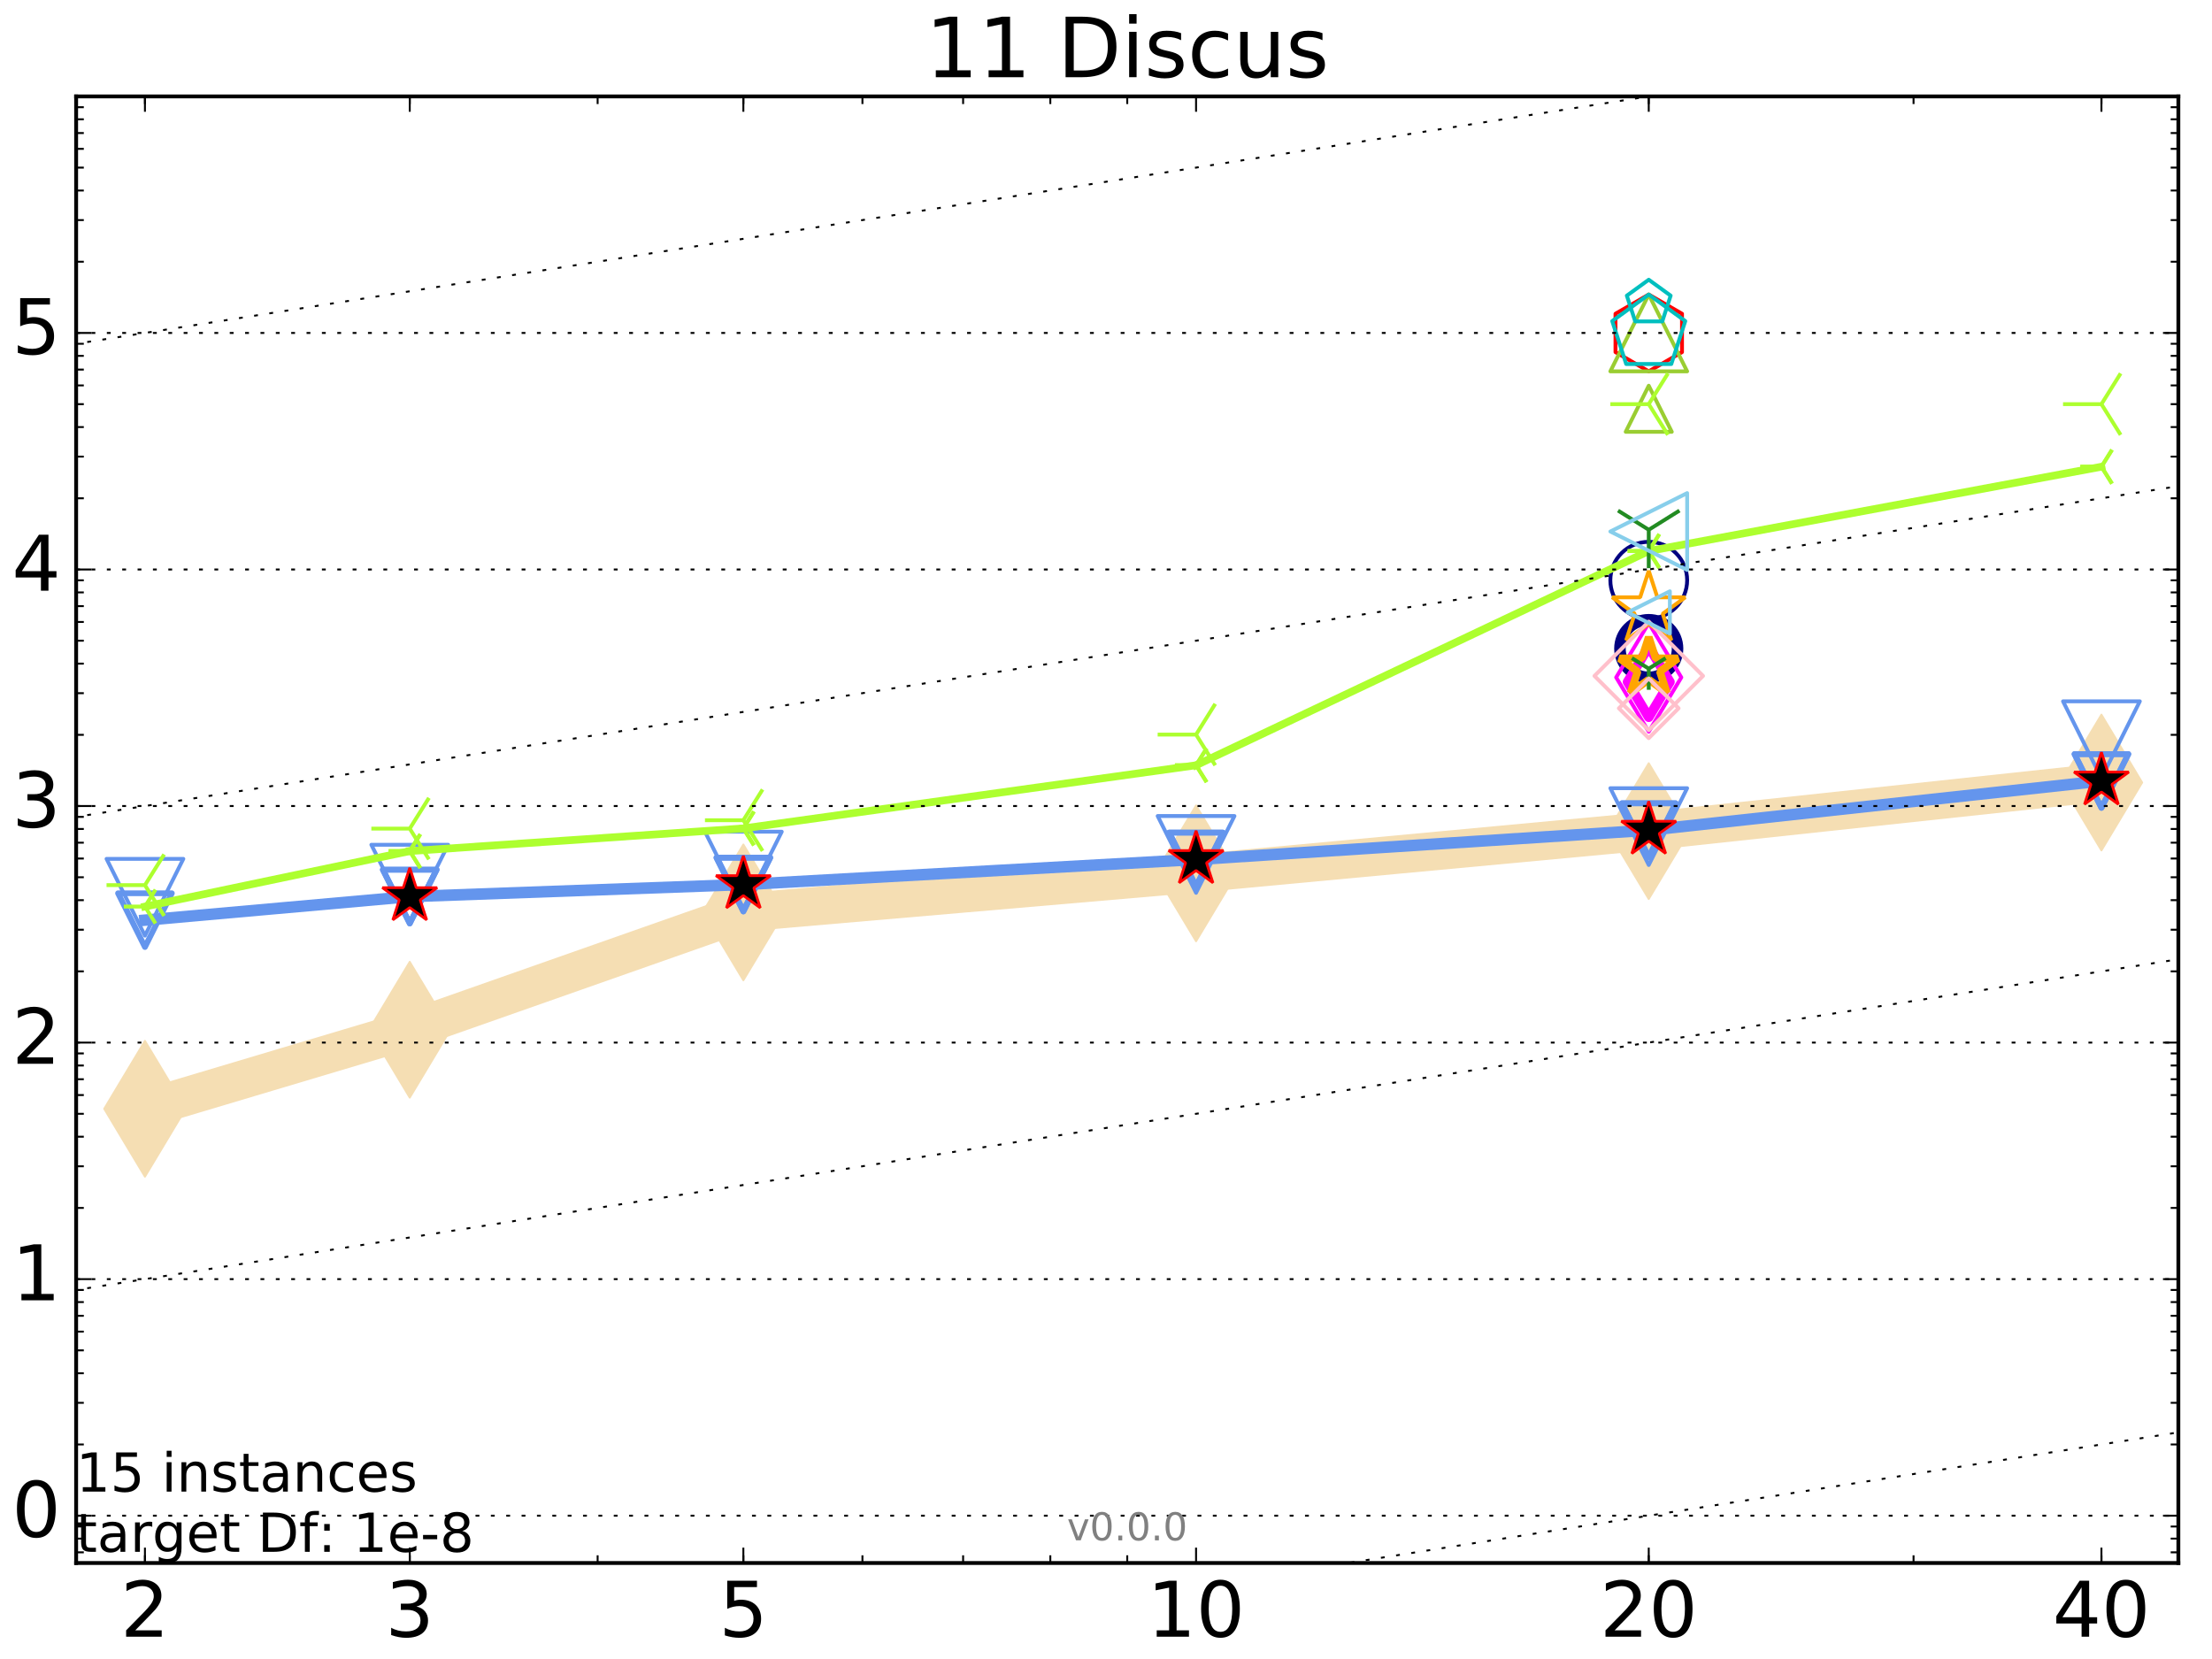 <?xml version="1.0" encoding="utf-8" standalone="no"?>
<!DOCTYPE svg PUBLIC "-//W3C//DTD SVG 1.1//EN"
  "http://www.w3.org/Graphics/SVG/1.1/DTD/svg11.dtd">
<!-- Created with matplotlib (http://matplotlib.org/) -->
<svg height="432pt" version="1.1" viewBox="0 0 576 432" width="576pt" xmlns="http://www.w3.org/2000/svg" xmlns:xlink="http://www.w3.org/1999/xlink">
 <defs>
  <style type="text/css">
*{stroke-linecap:butt;stroke-linejoin:round;stroke-miterlimit:100000;}
  </style>
 </defs>
 <g id="figure_1">
  <g id="patch_1">
   <path d="M 0 432 
L 576 432 
L 576 0 
L 0 0 
z
" style="fill:#ffffff;"/>
  </g>
  <g id="axes_1">
   <g id="patch_2">
    <path d="M 19.825 407 
L 567.24 407 
L 567.24 25.1 
L 19.825 25.1 
z
" style="fill:#ffffff;"/>
   </g>
   <g id="line2d_1">
    <path clip-path="url(#pf5903fec1e)" d="M 37.743 288.724 
L 106.698 268.139 
L 193.571 237.58 
L 311.451 227.42 
L 429.33 216.424 
L 547.209 203.769 
" style="fill:none;stroke:#f5deb3;stroke-linecap:square;stroke-width:10.0;"/>
    <defs>
     <path d="M -0 17.678 
L 10.607 0 
L 0 -17.678 
L -10.607 -0 
z
" id="md3adce2bc2" style="stroke:#f5deb3;stroke-linejoin:miter;stroke-width:0.5;"/>
    </defs>
    <g clip-path="url(#pf5903fec1e)">
     <use style="fill:#f5deb3;stroke:#f5deb3;stroke-linejoin:miter;stroke-width:0.5;" x="37.743" xlink:href="#md3adce2bc2" y="288.724"/>
     <use style="fill:#f5deb3;stroke:#f5deb3;stroke-linejoin:miter;stroke-width:0.5;" x="106.698" xlink:href="#md3adce2bc2" y="268.139"/>
     <use style="fill:#f5deb3;stroke:#f5deb3;stroke-linejoin:miter;stroke-width:0.5;" x="193.571" xlink:href="#md3adce2bc2" y="237.58"/>
     <use style="fill:#f5deb3;stroke:#f5deb3;stroke-linejoin:miter;stroke-width:0.5;" x="311.451" xlink:href="#md3adce2bc2" y="227.42"/>
     <use style="fill:#f5deb3;stroke:#f5deb3;stroke-linejoin:miter;stroke-width:0.5;" x="429.33" xlink:href="#md3adce2bc2" y="216.424"/>
     <use style="fill:#f5deb3;stroke:#f5deb3;stroke-linejoin:miter;stroke-width:0.5;" x="547.209" xlink:href="#md3adce2bc2" y="203.769"/>
    </g>
   </g>
   <g id="line2d_2">
    <path clip-path="url(#pf5903fec1e)" d="M 429.33 168.881 
" style="fill:none;stroke:#000080;stroke-linecap:square;stroke-width:4.0;"/>
    <defs>
     <path d="M 0 7.5 
C 1.989 7.5 3.897 6.71 5.303 5.303 
C 6.71 3.897 7.5 1.989 7.5 0 
C 7.5 -1.989 6.71 -3.897 5.303 -5.303 
C 3.897 -6.71 1.989 -7.5 0 -7.5 
C -1.989 -7.5 -3.897 -6.71 -5.303 -5.303 
C -6.71 -3.897 -7.5 -1.989 -7.5 0 
C -7.5 1.989 -6.71 3.897 -5.303 5.303 
C -3.897 6.71 -1.989 7.5 0 7.5 
z
" id="md78a4956cb" style="stroke:#000080;stroke-width:3.0;"/>
    </defs>
    <g clip-path="url(#pf5903fec1e)">
     <use style="fill:none;stroke:#000080;stroke-width:3.0;" x="429.33" xlink:href="#md78a4956cb" y="168.881"/>
    </g>
   </g>
   <g id="line2d_3"/>
   <g id="line2d_4">
    <defs>
     <path d="M 0 10 
C 2.652 10 5.196 8.946 7.071 7.071 
C 8.946 5.196 10 2.652 10 0 
C 10 -2.652 8.946 -5.196 7.071 -7.071 
C 5.196 -8.946 2.652 -10 0 -10 
C -2.652 -10 -5.196 -8.946 -7.071 -7.071 
C -8.946 -5.196 -10 -2.652 -10 0 
C -10 2.652 -8.946 5.196 -7.071 7.071 
C -5.196 8.946 -2.652 10 0 10 
z
" id="m2b03964f57" style="stroke:#000080;"/>
    </defs>
    <g clip-path="url(#pf5903fec1e)">
     <use style="fill:none;stroke:#000080;" x="429.33" xlink:href="#m2b03964f57" y="151.09"/>
    </g>
   </g>
   <g id="line2d_5">
    <path clip-path="url(#pf5903fec1e)" d="M 429.33 177.57 
" style="fill:none;stroke:#ff00ff;stroke-linecap:square;stroke-width:3.667;"/>
    <defs>
     <path d="M -0 9.192 
L 5.515 0 
L 0 -9.192 
L -5.515 -0 
z
" id="m8a7eb172ed" style="stroke:#ff00ff;stroke-linejoin:miter;stroke-width:2.5;"/>
    </defs>
    <g clip-path="url(#pf5903fec1e)">
     <use style="fill:none;stroke:#ff00ff;stroke-linejoin:miter;stroke-width:2.5;" x="429.33" xlink:href="#m8a7eb172ed" y="177.57"/>
    </g>
   </g>
   <g id="line2d_6"/>
   <g id="line2d_7">
    <defs>
     <path d="M -0 14.142 
L 8.485 0 
L -0 -14.142 
L -8.485 -0 
z
" id="ma33de3f6ed" style="stroke:#ff00ff;stroke-linejoin:miter;"/>
    </defs>
    <g clip-path="url(#pf5903fec1e)">
     <use style="fill:none;stroke:#ff00ff;stroke-linejoin:miter;" x="429.33" xlink:href="#ma33de3f6ed" y="176.392"/>
    </g>
   </g>
   <g id="line2d_8">
    <path clip-path="url(#pf5903fec1e)" d="M 429.33 173.908 
" style="fill:none;stroke:#ffa500;stroke-linecap:square;stroke-width:3.333;"/>
    <defs>
     <path d="M 0 -8 
L -1.796 -2.472 
L -7.608 -2.472 
L -2.906 0.944 
L -4.702 6.472 
L -0 3.056 
L 4.702 6.472 
L 2.906 0.944 
L 7.608 -2.472 
L 1.796 -2.472 
z
" id="mef4a3cc3a1" style="stroke:#ffa500;stroke-linejoin:bevel;stroke-width:2.0;"/>
    </defs>
    <g clip-path="url(#pf5903fec1e)">
     <use style="fill:none;stroke:#ffa500;stroke-linejoin:bevel;stroke-width:2.0;" x="429.33" xlink:href="#mef4a3cc3a1" y="173.908"/>
    </g>
   </g>
   <g id="line2d_9"/>
   <g id="line2d_10">
    <defs>
     <path d="M 0 -10 
L -2.245 -3.09 
L -9.511 -3.09 
L -3.633 1.18 
L -5.878 8.09 
L -0 3.82 
L 5.878 8.09 
L 3.633 1.18 
L 9.511 -3.09 
L 2.245 -3.09 
z
" id="m4e26c44b1c" style="stroke:#ffa500;stroke-linejoin:bevel;"/>
    </defs>
    <g clip-path="url(#pf5903fec1e)">
     <use style="fill:none;stroke:#ffa500;stroke-linejoin:bevel;" x="429.33" xlink:href="#m4e26c44b1c" y="158.635"/>
    </g>
   </g>
   <g id="line2d_11">
    <path clip-path="url(#pf5903fec1e)" d="M 37.743 239.605 
L 106.698 233.468 
" style="fill:none;stroke:#6495ed;stroke-linecap:square;stroke-width:3.0;"/>
    <defs>
     <path d="M -0 7 
L 7 -7 
L -7 -7 
z
" id="mfd9f720b00" style="stroke:#6495ed;stroke-linejoin:miter;stroke-width:1.5;"/>
    </defs>
    <g clip-path="url(#pf5903fec1e)">
     <use style="fill:none;stroke:#6495ed;stroke-linejoin:miter;stroke-width:1.5;" x="37.743" xlink:href="#mfd9f720b00" y="239.605"/>
     <use style="fill:none;stroke:#6495ed;stroke-linejoin:miter;stroke-width:1.5;" x="106.698" xlink:href="#mfd9f720b00" y="233.468"/>
    </g>
   </g>
   <g id="line2d_12">
    <path clip-path="url(#pf5903fec1e)" d="M 106.698 233.468 
L 193.571 230.338 
" style="fill:none;stroke:#6495ed;stroke-linecap:square;stroke-width:3.0;"/>
    <g clip-path="url(#pf5903fec1e)">
     <use style="fill:none;stroke:#6495ed;stroke-linejoin:miter;stroke-width:1.5;" x="106.698" xlink:href="#mfd9f720b00" y="233.468"/>
     <use style="fill:none;stroke:#6495ed;stroke-linejoin:miter;stroke-width:1.5;" x="193.571" xlink:href="#mfd9f720b00" y="230.338"/>
    </g>
   </g>
   <g id="line2d_13">
    <path clip-path="url(#pf5903fec1e)" d="M 193.571 230.338 
L 311.451 223.808 
" style="fill:none;stroke:#6495ed;stroke-linecap:square;stroke-width:3.0;"/>
    <g clip-path="url(#pf5903fec1e)">
     <use style="fill:none;stroke:#6495ed;stroke-linejoin:miter;stroke-width:1.5;" x="193.571" xlink:href="#mfd9f720b00" y="230.338"/>
     <use style="fill:none;stroke:#6495ed;stroke-linejoin:miter;stroke-width:1.5;" x="311.451" xlink:href="#mfd9f720b00" y="223.808"/>
    </g>
   </g>
   <g id="line2d_14">
    <path clip-path="url(#pf5903fec1e)" d="M 311.451 223.808 
L 429.33 216.172 
" style="fill:none;stroke:#6495ed;stroke-linecap:square;stroke-width:3.0;"/>
    <g clip-path="url(#pf5903fec1e)">
     <use style="fill:none;stroke:#6495ed;stroke-linejoin:miter;stroke-width:1.5;" x="311.451" xlink:href="#mfd9f720b00" y="223.808"/>
     <use style="fill:none;stroke:#6495ed;stroke-linejoin:miter;stroke-width:1.5;" x="429.33" xlink:href="#mfd9f720b00" y="216.172"/>
    </g>
   </g>
   <g id="line2d_15">
    <path clip-path="url(#pf5903fec1e)" d="M 429.33 216.172 
L 547.209 203.364 
" style="fill:none;stroke:#6495ed;stroke-linecap:square;stroke-width:3.0;"/>
    <g clip-path="url(#pf5903fec1e)">
     <use style="fill:none;stroke:#6495ed;stroke-linejoin:miter;stroke-width:1.5;" x="429.33" xlink:href="#mfd9f720b00" y="216.172"/>
     <use style="fill:none;stroke:#6495ed;stroke-linejoin:miter;stroke-width:1.5;" x="547.209" xlink:href="#mfd9f720b00" y="203.364"/>
    </g>
   </g>
   <g id="line2d_16">
    <path clip-path="url(#pf5903fec1e)" d="M 547.209 203.364 
" style="fill:none;stroke:#6495ed;stroke-linecap:square;stroke-width:3.0;"/>
    <g clip-path="url(#pf5903fec1e)">
     <use style="fill:none;stroke:#6495ed;stroke-linejoin:miter;stroke-width:1.5;" x="547.209" xlink:href="#mfd9f720b00" y="203.364"/>
    </g>
   </g>
   <g id="line2d_17"/>
   <g id="line2d_18">
    <defs>
     <path d="M -0 10 
L 10 -10 
L -10 -10 
z
" id="m737e2443f4" style="stroke:#6495ed;stroke-linejoin:miter;"/>
    </defs>
    <g clip-path="url(#pf5903fec1e)">
     <use style="fill:none;stroke:#6495ed;stroke-linejoin:miter;" x="37.743" xlink:href="#m737e2443f4" y="233.644"/>
     <use style="fill:none;stroke:#6495ed;stroke-linejoin:miter;" x="106.698" xlink:href="#m737e2443f4" y="229.974"/>
     <use style="fill:none;stroke:#6495ed;stroke-linejoin:miter;" x="193.571" xlink:href="#m737e2443f4" y="226.573"/>
     <use style="fill:none;stroke:#6495ed;stroke-linejoin:miter;" x="311.451" xlink:href="#m737e2443f4" y="222.489"/>
     <use style="fill:none;stroke:#6495ed;stroke-linejoin:miter;" x="429.33" xlink:href="#m737e2443f4" y="215.243"/>
     <use style="fill:none;stroke:#6495ed;stroke-linejoin:miter;" x="547.209" xlink:href="#m737e2443f4" y="192.622"/>
    </g>
   </g>
   <g id="line2d_19"/>
   <g id="line2d_20">
    <defs>
     <path d="M 0 -10 
L -8.66 -5 
L -8.66 5 
L -0 10 
L 8.66 5 
L 8.66 -5 
z
" id="m4efcd47699" style="stroke:#ff0000;stroke-linejoin:miter;"/>
    </defs>
    <g clip-path="url(#pf5903fec1e)">
     <use style="fill:none;stroke:#ff0000;stroke-linejoin:miter;" x="429.33" xlink:href="#m4efcd47699" y="86.696"/>
    </g>
   </g>
   <g id="line2d_21">
    <path clip-path="url(#pf5903fec1e)" d="M 429.33 106.443 
" style="fill:none;stroke:#9acd32;stroke-linecap:square;stroke-width:2.333;"/>
    <defs>
     <path d="M 0 -6 
L -6 6 
L 6 6 
z
" id="m3dce9cf4ba" style="stroke:#9acd32;stroke-linejoin:miter;"/>
    </defs>
    <g clip-path="url(#pf5903fec1e)">
     <use style="fill:none;stroke:#9acd32;stroke-linejoin:miter;" x="429.33" xlink:href="#m3dce9cf4ba" y="106.443"/>
    </g>
   </g>
   <g id="line2d_22"/>
   <g id="line2d_23">
    <defs>
     <path d="M 0 -10 
L -10 10 
L 10 10 
z
" id="md6fc907601" style="stroke:#9acd32;stroke-linejoin:miter;"/>
    </defs>
    <g clip-path="url(#pf5903fec1e)">
     <use style="fill:none;stroke:#9acd32;stroke-linejoin:miter;" x="429.33" xlink:href="#md6fc907601" y="86.697"/>
    </g>
   </g>
   <g id="line2d_24">
    <path clip-path="url(#pf5903fec1e)" d="M 429.33 78.839 
" style="fill:none;stroke:#00bfbf;stroke-linecap:square;stroke-width:2.0;"/>
    <defs>
     <path d="M 0 -6 
L -5.706 -1.854 
L -3.527 4.854 
L 3.527 4.854 
L 5.706 -1.854 
z
" id="m03329de389" style="stroke:#00bfbf;stroke-linejoin:miter;"/>
    </defs>
    <g clip-path="url(#pf5903fec1e)">
     <use style="fill:none;stroke:#00bfbf;stroke-linejoin:miter;" x="429.33" xlink:href="#m03329de389" y="78.839"/>
    </g>
   </g>
   <g id="line2d_25"/>
   <g id="line2d_26">
    <defs>
     <path d="M 0 -10 
L -9.511 -3.09 
L -5.878 8.09 
L 5.878 8.09 
L 9.511 -3.09 
z
" id="m99ffe5e9a8" style="stroke:#00bfbf;stroke-linejoin:miter;"/>
    </defs>
    <g clip-path="url(#pf5903fec1e)">
     <use style="fill:none;stroke:#00bfbf;stroke-linejoin:miter;" x="429.33" xlink:href="#m99ffe5e9a8" y="86.697"/>
    </g>
   </g>
   <g id="line2d_27">
    <path clip-path="url(#pf5903fec1e)" d="M 37.743 236.067 
L 106.698 221.625 
" style="fill:none;stroke:#adff2f;stroke-linecap:square;stroke-width:2.0;"/>
    <defs>
     <path d="M 0 0 
L -5.5 -0 
M 0 0 
L 2.75 4.4 
M 0 0 
L 2.75 -4.4 
" id="mea68858cf0" style="stroke:#adff2f;"/>
    </defs>
    <g clip-path="url(#pf5903fec1e)">
     <use style="fill:none;stroke:#adff2f;" x="37.743" xlink:href="#mea68858cf0" y="236.067"/>
     <use style="fill:none;stroke:#adff2f;" x="106.698" xlink:href="#mea68858cf0" y="221.625"/>
    </g>
   </g>
   <g id="line2d_28">
    <path clip-path="url(#pf5903fec1e)" d="M 106.698 221.625 
L 193.571 215.713 
" style="fill:none;stroke:#adff2f;stroke-linecap:square;stroke-width:2.0;"/>
    <g clip-path="url(#pf5903fec1e)">
     <use style="fill:none;stroke:#adff2f;" x="106.698" xlink:href="#mea68858cf0" y="221.625"/>
     <use style="fill:none;stroke:#adff2f;" x="193.571" xlink:href="#mea68858cf0" y="215.713"/>
    </g>
   </g>
   <g id="line2d_29">
    <path clip-path="url(#pf5903fec1e)" d="M 193.571 215.713 
L 311.451 199.271 
" style="fill:none;stroke:#adff2f;stroke-linecap:square;stroke-width:2.0;"/>
    <g clip-path="url(#pf5903fec1e)">
     <use style="fill:none;stroke:#adff2f;" x="193.571" xlink:href="#mea68858cf0" y="215.713"/>
     <use style="fill:none;stroke:#adff2f;" x="311.451" xlink:href="#mea68858cf0" y="199.271"/>
    </g>
   </g>
   <g id="line2d_30">
    <path clip-path="url(#pf5903fec1e)" d="M 311.451 199.271 
L 429.33 143.49 
" style="fill:none;stroke:#adff2f;stroke-linecap:square;stroke-width:2.0;"/>
    <g clip-path="url(#pf5903fec1e)">
     <use style="fill:none;stroke:#adff2f;" x="311.451" xlink:href="#mea68858cf0" y="199.271"/>
     <use style="fill:none;stroke:#adff2f;" x="429.33" xlink:href="#mea68858cf0" y="143.49"/>
    </g>
   </g>
   <g id="line2d_31">
    <path clip-path="url(#pf5903fec1e)" d="M 429.33 143.49 
L 547.209 121.532 
" style="fill:none;stroke:#adff2f;stroke-linecap:square;stroke-width:2.0;"/>
    <g clip-path="url(#pf5903fec1e)">
     <use style="fill:none;stroke:#adff2f;" x="429.33" xlink:href="#mea68858cf0" y="143.49"/>
     <use style="fill:none;stroke:#adff2f;" x="547.209" xlink:href="#mea68858cf0" y="121.532"/>
    </g>
   </g>
   <g id="line2d_32">
    <path clip-path="url(#pf5903fec1e)" d="M 547.209 121.532 
" style="fill:none;stroke:#adff2f;stroke-linecap:square;stroke-width:2.0;"/>
    <g clip-path="url(#pf5903fec1e)">
     <use style="fill:none;stroke:#adff2f;" x="547.209" xlink:href="#mea68858cf0" y="121.532"/>
    </g>
   </g>
   <g id="line2d_33"/>
   <g id="line2d_34">
    <defs>
     <path d="M 0 0 
L -10 -0 
M 0 0 
L 5 8 
M 0 0 
L 5 -8 
" id="m9bd9ddcddb" style="stroke:#adff2f;"/>
    </defs>
    <g clip-path="url(#pf5903fec1e)">
     <use style="fill:none;stroke:#adff2f;" x="37.743" xlink:href="#m9bd9ddcddb" y="230.489"/>
     <use style="fill:none;stroke:#adff2f;" x="106.698" xlink:href="#m9bd9ddcddb" y="215.771"/>
     <use style="fill:none;stroke:#adff2f;" x="193.571" xlink:href="#m9bd9ddcddb" y="213.585"/>
     <use style="fill:none;stroke:#adff2f;" x="311.451" xlink:href="#m9bd9ddcddb" y="191.286"/>
     <use style="fill:none;stroke:#adff2f;" x="429.33" xlink:href="#m9bd9ddcddb" y="105.239"/>
     <use style="fill:none;stroke:#adff2f;" x="547.209" xlink:href="#m9bd9ddcddb" y="105.239"/>
    </g>
   </g>
   <g id="line2d_35">
    <path clip-path="url(#pf5903fec1e)" d="M 429.33 174.118 
" style="fill:none;stroke:#228b22;stroke-linecap:square;stroke-width:2.0;"/>
    <defs>
     <path d="M 0 0 
L 0 5.5 
M 0 0 
L 4.4 -2.75 
M 0 0 
L -4.4 -2.75 
" id="md68c574a07" style="stroke:#228b22;"/>
    </defs>
    <g clip-path="url(#pf5903fec1e)">
     <use style="fill:none;stroke:#228b22;" x="429.33" xlink:href="#md68c574a07" y="174.118"/>
    </g>
   </g>
   <g id="line2d_36"/>
   <g id="line2d_37">
    <defs>
     <path d="M 0 0 
L 0 10 
M 0 0 
L 8 -5 
M 0 0 
L -8 -5 
" id="m21f84066c9" style="stroke:#228b22;"/>
    </defs>
    <g clip-path="url(#pf5903fec1e)">
     <use style="fill:none;stroke:#228b22;" x="429.33" xlink:href="#m21f84066c9" y="137.955"/>
    </g>
   </g>
   <g id="line2d_38">
    <path clip-path="url(#pf5903fec1e)" d="M 429.33 184.433 
" style="fill:none;stroke:#ffc0cb;stroke-linecap:square;stroke-width:2.0;"/>
    <defs>
     <path d="M -0 7.778 
L 7.778 0 
L 0 -7.778 
L -7.778 -0 
z
" id="m9401b9b0e9" style="stroke:#ffc0cb;stroke-linejoin:miter;"/>
    </defs>
    <g clip-path="url(#pf5903fec1e)">
     <use style="fill:none;stroke:#ffc0cb;stroke-linejoin:miter;" x="429.33" xlink:href="#m9401b9b0e9" y="184.433"/>
    </g>
   </g>
   <g id="line2d_39"/>
   <g id="line2d_40">
    <defs>
     <path d="M -0 14.142 
L 14.142 0 
L 0 -14.142 
L -14.142 -0 
z
" id="ma61f075cb2" style="stroke:#ffc0cb;stroke-linejoin:miter;"/>
    </defs>
    <g clip-path="url(#pf5903fec1e)">
     <use style="fill:none;stroke:#ffc0cb;stroke-linejoin:miter;" x="429.33" xlink:href="#ma61f075cb2" y="176.009"/>
    </g>
   </g>
   <g id="line2d_41">
    <path clip-path="url(#pf5903fec1e)" d="M 429.33 159.469 
" style="fill:none;stroke:#87ceeb;stroke-linecap:square;stroke-width:2.0;"/>
    <defs>
     <path d="M -5.5 -0 
L 5.5 5.5 
L 5.5 -5.5 
z
" id="me2c94c36aa" style="stroke:#87ceeb;stroke-linejoin:miter;"/>
    </defs>
    <g clip-path="url(#pf5903fec1e)">
     <use style="fill:none;stroke:#87ceeb;stroke-linejoin:miter;" x="429.33" xlink:href="#me2c94c36aa" y="159.469"/>
    </g>
   </g>
   <g id="line2d_42"/>
   <g id="line2d_43">
    <defs>
     <path d="M -10 -0 
L 10 10 
L 10 -10 
z
" id="mf9705d7b31" style="stroke:#87ceeb;stroke-linejoin:miter;"/>
    </defs>
    <g clip-path="url(#pf5903fec1e)">
     <use style="fill:none;stroke:#87ceeb;stroke-linejoin:miter;" x="429.33" xlink:href="#mf9705d7b31" y="138.404"/>
    </g>
   </g>
   <g id="line2d_44">
    <defs>
     <path d="M 0 -7.5 
L -1.684 -2.318 
L -7.133 -2.318 
L -2.725 0.885 
L -4.408 6.068 
L -0 2.865 
L 4.408 6.068 
L 2.725 0.885 
L 7.133 -2.318 
L 1.684 -2.318 
z
" id="mfa01895cc8" style="stroke:#ff0000;stroke-linejoin:bevel;stroke-width:0.7;"/>
    </defs>
    <g clip-path="url(#pf5903fec1e)">
     <use style="stroke:#ff0000;stroke-linejoin:bevel;stroke-width:0.7;" x="106.698" xlink:href="#mfa01895cc8" y="233.468"/>
     <use style="stroke:#ff0000;stroke-linejoin:bevel;stroke-width:0.7;" x="193.571" xlink:href="#mfa01895cc8" y="230.338"/>
     <use style="stroke:#ff0000;stroke-linejoin:bevel;stroke-width:0.7;" x="311.451" xlink:href="#mfa01895cc8" y="223.808"/>
     <use style="stroke:#ff0000;stroke-linejoin:bevel;stroke-width:0.7;" x="429.33" xlink:href="#mfa01895cc8" y="216.172"/>
     <use style="stroke:#ff0000;stroke-linejoin:bevel;stroke-width:0.7;" x="547.209" xlink:href="#mfa01895cc8" y="203.364"/>
    </g>
   </g>
   <g id="line2d_45">
    <path clip-path="url(#pf5903fec1e)" d="M -353.844 517.874 
M 185.724 433 
L 577 371.452 
" style="fill:none;stroke:#000000;stroke-dasharray:1,3;stroke-dashoffset:0.0;stroke-width:0.5;"/>
   </g>
   <g id="line2d_46">
    <path clip-path="url(#pf5903fec1e)" d="M -353.844 394.681 
M -1 339.178 
L 577 248.259 
" style="fill:none;stroke:#000000;stroke-dasharray:1,3;stroke-dashoffset:0.0;stroke-width:0.5;"/>
   </g>
   <g id="line2d_47">
    <path clip-path="url(#pf5903fec1e)" d="M -353.844 271.487 
M -1 215.985 
L 577 125.065 
" style="fill:none;stroke:#000000;stroke-dasharray:1,3;stroke-dashoffset:0.0;stroke-width:0.5;"/>
   </g>
   <g id="line2d_48">
    <path clip-path="url(#pf5903fec1e)" d="M -353.844 148.294 
M -1 92.791 
L 577 1.871 
" style="fill:none;stroke:#000000;stroke-dasharray:1,3;stroke-dashoffset:0.0;stroke-width:0.5;"/>
   </g>
   <g id="line2d_49">
    <path clip-path="url(#pf5903fec1e)" d="M -353.844 25.1 
" style="fill:none;stroke:#000000;stroke-dasharray:1,3;stroke-dashoffset:0.0;stroke-width:0.5;"/>
   </g>
   <g id="patch_3">
    <path d="M 19.825 25.1 
L 567.24 25.1 
" style="fill:none;stroke:#000000;stroke-linecap:square;stroke-linejoin:miter;"/>
   </g>
   <g id="patch_4">
    <path d="M 567.24 407 
L 567.24 25.1 
" style="fill:none;stroke:#000000;stroke-linecap:square;stroke-linejoin:miter;"/>
   </g>
   <g id="patch_5">
    <path d="M 19.825 407 
L 567.24 407 
" style="fill:none;stroke:#000000;stroke-linecap:square;stroke-linejoin:miter;"/>
   </g>
   <g id="patch_6">
    <path d="M 19.825 407 
L 19.825 25.1 
" style="fill:none;stroke:#000000;stroke-linecap:square;stroke-linejoin:miter;"/>
   </g>
   <g id="matplotlib.axis_1">
    <g id="xtick_1">
     <g id="line2d_50">
      <defs>
       <path d="M 0 0 
L 0 -4 
" id="m9c9e80d0e7" style="stroke:#000000;stroke-width:0.5;"/>
      </defs>
      <g>
       <use style="stroke:#000000;stroke-width:0.5;" x="37.743" xlink:href="#m9c9e80d0e7" y="407.0"/>
      </g>
     </g>
     <g id="line2d_51">
      <defs>
       <path d="M 0 0 
L 0 4 
" id="m50211c9ffe" style="stroke:#000000;stroke-width:0.5;"/>
      </defs>
      <g>
       <use style="stroke:#000000;stroke-width:0.5;" x="37.743" xlink:href="#m50211c9ffe" y="25.1"/>
      </g>
     </g>
     <g id="text_1">
      <!-- 2 -->
      <defs>
       <path d="M 19.188 8.297 
L 53.609 8.297 
L 53.609 0 
L 7.328 0 
L 7.328 8.297 
Q 12.938 14.109 22.625 23.891 
Q 32.328 33.688 34.812 36.531 
Q 39.547 41.844 41.422 45.531 
Q 43.312 49.219 43.312 52.781 
Q 43.312 58.594 39.234 62.25 
Q 35.156 65.922 28.609 65.922 
Q 23.969 65.922 18.812 64.312 
Q 13.672 62.703 7.812 59.422 
L 7.812 69.391 
Q 13.766 71.781 18.938 73 
Q 24.125 74.219 28.422 74.219 
Q 39.75 74.219 46.484 68.547 
Q 53.219 62.891 53.219 53.422 
Q 53.219 48.922 51.531 44.891 
Q 49.859 40.875 45.406 35.406 
Q 44.188 33.984 37.641 27.219 
Q 31.109 20.453 19.188 8.297 
" id="BitstreamVeraSans-Roman-32"/>
      </defs>
      <g transform="translate(31.381 426.197)scale(0.2 -0.2)">
       <use xlink:href="#BitstreamVeraSans-Roman-32"/>
      </g>
     </g>
    </g>
    <g id="xtick_2">
     <g id="line2d_52">
      <g>
       <use style="stroke:#000000;stroke-width:0.5;" x="106.698" xlink:href="#m9c9e80d0e7" y="407.0"/>
      </g>
     </g>
     <g id="line2d_53">
      <g>
       <use style="stroke:#000000;stroke-width:0.5;" x="106.698" xlink:href="#m50211c9ffe" y="25.1"/>
      </g>
     </g>
     <g id="text_2">
      <!-- 3 -->
      <defs>
       <path d="M 40.578 39.312 
Q 47.656 37.797 51.625 33 
Q 55.609 28.219 55.609 21.188 
Q 55.609 10.406 48.188 4.484 
Q 40.766 -1.422 27.094 -1.422 
Q 22.516 -1.422 17.656 -0.516 
Q 12.797 0.391 7.625 2.203 
L 7.625 11.719 
Q 11.719 9.328 16.594 8.109 
Q 21.484 6.891 26.812 6.891 
Q 36.078 6.891 40.938 10.547 
Q 45.797 14.203 45.797 21.188 
Q 45.797 27.641 41.281 31.266 
Q 36.766 34.906 28.719 34.906 
L 20.219 34.906 
L 20.219 43.016 
L 29.109 43.016 
Q 36.375 43.016 40.234 45.922 
Q 44.094 48.828 44.094 54.297 
Q 44.094 59.906 40.109 62.906 
Q 36.141 65.922 28.719 65.922 
Q 24.656 65.922 20.016 65.031 
Q 15.375 64.156 9.812 62.312 
L 9.812 71.094 
Q 15.438 72.656 20.344 73.438 
Q 25.25 74.219 29.594 74.219 
Q 40.828 74.219 47.359 69.109 
Q 53.906 64.016 53.906 55.328 
Q 53.906 49.266 50.438 45.094 
Q 46.969 40.922 40.578 39.312 
" id="BitstreamVeraSans-Roman-33"/>
      </defs>
      <g transform="translate(100.336 426.197)scale(0.2 -0.2)">
       <use xlink:href="#BitstreamVeraSans-Roman-33"/>
      </g>
     </g>
    </g>
    <g id="xtick_3">
     <g id="line2d_54">
      <g>
       <use style="stroke:#000000;stroke-width:0.5;" x="193.571" xlink:href="#m9c9e80d0e7" y="407.0"/>
      </g>
     </g>
     <g id="line2d_55">
      <g>
       <use style="stroke:#000000;stroke-width:0.5;" x="193.571" xlink:href="#m50211c9ffe" y="25.1"/>
      </g>
     </g>
     <g id="text_3">
      <!-- 5 -->
      <defs>
       <path d="M 10.797 72.906 
L 49.516 72.906 
L 49.516 64.594 
L 19.828 64.594 
L 19.828 46.734 
Q 21.969 47.469 24.109 47.828 
Q 26.266 48.188 28.422 48.188 
Q 40.625 48.188 47.75 41.5 
Q 54.891 34.812 54.891 23.391 
Q 54.891 11.625 47.562 5.094 
Q 40.234 -1.422 26.906 -1.422 
Q 22.312 -1.422 17.547 -0.641 
Q 12.797 0.141 7.719 1.703 
L 7.719 11.625 
Q 12.109 9.234 16.797 8.062 
Q 21.484 6.891 26.703 6.891 
Q 35.156 6.891 40.078 11.328 
Q 45.016 15.766 45.016 23.391 
Q 45.016 31 40.078 35.438 
Q 35.156 39.891 26.703 39.891 
Q 22.75 39.891 18.812 39.016 
Q 14.891 38.141 10.797 36.281 
z
" id="BitstreamVeraSans-Roman-35"/>
      </defs>
      <g transform="translate(187.209 426.197)scale(0.2 -0.2)">
       <use xlink:href="#BitstreamVeraSans-Roman-35"/>
      </g>
     </g>
    </g>
    <g id="xtick_4">
     <g id="line2d_56">
      <g>
       <use style="stroke:#000000;stroke-width:0.5;" x="311.451" xlink:href="#m9c9e80d0e7" y="407.0"/>
      </g>
     </g>
     <g id="line2d_57">
      <g>
       <use style="stroke:#000000;stroke-width:0.5;" x="311.451" xlink:href="#m50211c9ffe" y="25.1"/>
      </g>
     </g>
     <g id="text_4">
      <!-- 10 -->
      <defs>
       <path d="M 31.781 66.406 
Q 24.172 66.406 20.328 58.906 
Q 16.5 51.422 16.5 36.375 
Q 16.5 21.391 20.328 13.891 
Q 24.172 6.391 31.781 6.391 
Q 39.453 6.391 43.281 13.891 
Q 47.125 21.391 47.125 36.375 
Q 47.125 51.422 43.281 58.906 
Q 39.453 66.406 31.781 66.406 
M 31.781 74.219 
Q 44.047 74.219 50.516 64.516 
Q 56.984 54.828 56.984 36.375 
Q 56.984 17.969 50.516 8.266 
Q 44.047 -1.422 31.781 -1.422 
Q 19.531 -1.422 13.062 8.266 
Q 6.594 17.969 6.594 36.375 
Q 6.594 54.828 13.062 64.516 
Q 19.531 74.219 31.781 74.219 
" id="BitstreamVeraSans-Roman-30"/>
       <path d="M 12.406 8.297 
L 28.516 8.297 
L 28.516 63.922 
L 10.984 60.406 
L 10.984 69.391 
L 28.422 72.906 
L 38.281 72.906 
L 38.281 8.297 
L 54.391 8.297 
L 54.391 0 
L 12.406 0 
z
" id="BitstreamVeraSans-Roman-31"/>
      </defs>
      <g transform="translate(298.726 426.197)scale(0.2 -0.2)">
       <use xlink:href="#BitstreamVeraSans-Roman-31"/>
       <use x="63.623" xlink:href="#BitstreamVeraSans-Roman-30"/>
      </g>
     </g>
    </g>
    <g id="xtick_5">
     <g id="line2d_58">
      <g>
       <use style="stroke:#000000;stroke-width:0.5;" x="429.33" xlink:href="#m9c9e80d0e7" y="407.0"/>
      </g>
     </g>
     <g id="line2d_59">
      <g>
       <use style="stroke:#000000;stroke-width:0.5;" x="429.33" xlink:href="#m50211c9ffe" y="25.1"/>
      </g>
     </g>
     <g id="text_5">
      <!-- 20 -->
      <g transform="translate(416.605 426.197)scale(0.2 -0.2)">
       <use xlink:href="#BitstreamVeraSans-Roman-32"/>
       <use x="63.623" xlink:href="#BitstreamVeraSans-Roman-30"/>
      </g>
     </g>
    </g>
    <g id="xtick_6">
     <g id="line2d_60">
      <g>
       <use style="stroke:#000000;stroke-width:0.5;" x="547.209" xlink:href="#m9c9e80d0e7" y="407.0"/>
      </g>
     </g>
     <g id="line2d_61">
      <g>
       <use style="stroke:#000000;stroke-width:0.5;" x="547.209" xlink:href="#m50211c9ffe" y="25.1"/>
      </g>
     </g>
     <g id="text_6">
      <!-- 40 -->
      <defs>
       <path d="M 37.797 64.312 
L 12.891 25.391 
L 37.797 25.391 
z
M 35.203 72.906 
L 47.609 72.906 
L 47.609 25.391 
L 58.016 25.391 
L 58.016 17.188 
L 47.609 17.188 
L 47.609 0 
L 37.797 0 
L 37.797 17.188 
L 4.891 17.188 
L 4.891 26.703 
z
" id="BitstreamVeraSans-Roman-34"/>
      </defs>
      <g transform="translate(534.484 426.197)scale(0.2 -0.2)">
       <use xlink:href="#BitstreamVeraSans-Roman-34"/>
       <use x="63.623" xlink:href="#BitstreamVeraSans-Roman-30"/>
      </g>
     </g>
    </g>
    <g id="xtick_7">
     <g id="line2d_62">
      <defs>
       <path d="M 0 0 
L 0 -2 
" id="m6fef6dbb6e" style="stroke:#000000;stroke-width:0.5;"/>
      </defs>
      <g>
       <use style="stroke:#000000;stroke-width:0.5;" x="37.743" xlink:href="#m6fef6dbb6e" y="407.0"/>
      </g>
     </g>
     <g id="line2d_63">
      <defs>
       <path d="M 0 0 
L 0 2 
" id="m856e246ad2" style="stroke:#000000;stroke-width:0.5;"/>
      </defs>
      <g>
       <use style="stroke:#000000;stroke-width:0.5;" x="37.743" xlink:href="#m856e246ad2" y="25.1"/>
      </g>
     </g>
    </g>
    <g id="xtick_8">
     <g id="line2d_64">
      <g>
       <use style="stroke:#000000;stroke-width:0.5;" x="106.698" xlink:href="#m6fef6dbb6e" y="407.0"/>
      </g>
     </g>
     <g id="line2d_65">
      <g>
       <use style="stroke:#000000;stroke-width:0.5;" x="106.698" xlink:href="#m856e246ad2" y="25.1"/>
      </g>
     </g>
    </g>
    <g id="xtick_9">
     <g id="line2d_66">
      <g>
       <use style="stroke:#000000;stroke-width:0.5;" x="155.622" xlink:href="#m6fef6dbb6e" y="407.0"/>
      </g>
     </g>
     <g id="line2d_67">
      <g>
       <use style="stroke:#000000;stroke-width:0.5;" x="155.622" xlink:href="#m856e246ad2" y="25.1"/>
      </g>
     </g>
    </g>
    <g id="xtick_10">
     <g id="line2d_68">
      <g>
       <use style="stroke:#000000;stroke-width:0.5;" x="193.571" xlink:href="#m6fef6dbb6e" y="407.0"/>
      </g>
     </g>
     <g id="line2d_69">
      <g>
       <use style="stroke:#000000;stroke-width:0.5;" x="193.571" xlink:href="#m856e246ad2" y="25.1"/>
      </g>
     </g>
    </g>
    <g id="xtick_11">
     <g id="line2d_70">
      <g>
       <use style="stroke:#000000;stroke-width:0.5;" x="224.577" xlink:href="#m6fef6dbb6e" y="407.0"/>
      </g>
     </g>
     <g id="line2d_71">
      <g>
       <use style="stroke:#000000;stroke-width:0.5;" x="224.577" xlink:href="#m856e246ad2" y="25.1"/>
      </g>
     </g>
    </g>
    <g id="xtick_12">
     <g id="line2d_72">
      <g>
       <use style="stroke:#000000;stroke-width:0.5;" x="250.793" xlink:href="#m6fef6dbb6e" y="407.0"/>
      </g>
     </g>
     <g id="line2d_73">
      <g>
       <use style="stroke:#000000;stroke-width:0.5;" x="250.793" xlink:href="#m856e246ad2" y="25.1"/>
      </g>
     </g>
    </g>
    <g id="xtick_13">
     <g id="line2d_74">
      <g>
       <use style="stroke:#000000;stroke-width:0.5;" x="273.502" xlink:href="#m6fef6dbb6e" y="407.0"/>
      </g>
     </g>
     <g id="line2d_75">
      <g>
       <use style="stroke:#000000;stroke-width:0.5;" x="273.502" xlink:href="#m856e246ad2" y="25.1"/>
      </g>
     </g>
    </g>
    <g id="xtick_14">
     <g id="line2d_76">
      <g>
       <use style="stroke:#000000;stroke-width:0.5;" x="293.533" xlink:href="#m6fef6dbb6e" y="407.0"/>
      </g>
     </g>
     <g id="line2d_77">
      <g>
       <use style="stroke:#000000;stroke-width:0.5;" x="293.533" xlink:href="#m856e246ad2" y="25.1"/>
      </g>
     </g>
    </g>
    <g id="xtick_15">
     <g id="line2d_78">
      <g>
       <use style="stroke:#000000;stroke-width:0.5;" x="429.33" xlink:href="#m6fef6dbb6e" y="407.0"/>
      </g>
     </g>
     <g id="line2d_79">
      <g>
       <use style="stroke:#000000;stroke-width:0.5;" x="429.33" xlink:href="#m856e246ad2" y="25.1"/>
      </g>
     </g>
    </g>
    <g id="xtick_16">
     <g id="line2d_80">
      <g>
       <use style="stroke:#000000;stroke-width:0.5;" x="498.285" xlink:href="#m6fef6dbb6e" y="407.0"/>
      </g>
     </g>
     <g id="line2d_81">
      <g>
       <use style="stroke:#000000;stroke-width:0.5;" x="498.285" xlink:href="#m856e246ad2" y="25.1"/>
      </g>
     </g>
    </g>
    <g id="xtick_17">
     <g id="line2d_82">
      <g>
       <use style="stroke:#000000;stroke-width:0.5;" x="547.209" xlink:href="#m6fef6dbb6e" y="407.0"/>
      </g>
     </g>
     <g id="line2d_83">
      <g>
       <use style="stroke:#000000;stroke-width:0.5;" x="547.209" xlink:href="#m856e246ad2" y="25.1"/>
      </g>
     </g>
    </g>
   </g>
   <g id="matplotlib.axis_2">
    <g id="ytick_1">
     <g id="line2d_84">
      <path clip-path="url(#pf5903fec1e)" d="M 19.825 394.681 
L 567.24 394.681 
" style="fill:none;stroke:#000000;stroke-dasharray:1,3;stroke-dashoffset:0.0;stroke-width:0.5;"/>
     </g>
     <g id="line2d_85">
      <defs>
       <path d="M 0 0 
L 4 0 
" id="m33809dcaa2" style="stroke:#000000;stroke-width:0.5;"/>
      </defs>
      <g>
       <use style="stroke:#000000;stroke-width:0.5;" x="19.825" xlink:href="#m33809dcaa2" y="394.681"/>
      </g>
     </g>
     <g id="line2d_86">
      <defs>
       <path d="M 0 0 
L -4 0 
" id="m7a2c616b7c" style="stroke:#000000;stroke-width:0.5;"/>
      </defs>
      <g>
       <use style="stroke:#000000;stroke-width:0.5;" x="567.24" xlink:href="#m7a2c616b7c" y="394.681"/>
      </g>
     </g>
     <g id="text_7">
      <!-- 0 -->
      <g transform="translate(3.1 400.199)scale(0.2 -0.2)">
       <use xlink:href="#BitstreamVeraSans-Roman-30"/>
      </g>
     </g>
    </g>
    <g id="ytick_2">
     <g id="line2d_87">
      <path clip-path="url(#pf5903fec1e)" d="M 19.825 333.084 
L 567.24 333.084 
" style="fill:none;stroke:#000000;stroke-dasharray:1,3;stroke-dashoffset:0.0;stroke-width:0.5;"/>
     </g>
     <g id="line2d_88">
      <g>
       <use style="stroke:#000000;stroke-width:0.5;" x="19.825" xlink:href="#m33809dcaa2" y="333.084"/>
      </g>
     </g>
     <g id="line2d_89">
      <g>
       <use style="stroke:#000000;stroke-width:0.5;" x="567.24" xlink:href="#m7a2c616b7c" y="333.084"/>
      </g>
     </g>
     <g id="text_8">
      <!-- 1 -->
      <g transform="translate(3.1 338.603)scale(0.2 -0.2)">
       <use xlink:href="#BitstreamVeraSans-Roman-31"/>
      </g>
     </g>
    </g>
    <g id="ytick_3">
     <g id="line2d_90">
      <path clip-path="url(#pf5903fec1e)" d="M 19.825 271.487 
L 567.24 271.487 
" style="fill:none;stroke:#000000;stroke-dasharray:1,3;stroke-dashoffset:0.0;stroke-width:0.5;"/>
     </g>
     <g id="line2d_91">
      <g>
       <use style="stroke:#000000;stroke-width:0.5;" x="19.825" xlink:href="#m33809dcaa2" y="271.487"/>
      </g>
     </g>
     <g id="line2d_92">
      <g>
       <use style="stroke:#000000;stroke-width:0.5;" x="567.24" xlink:href="#m7a2c616b7c" y="271.487"/>
      </g>
     </g>
     <g id="text_9">
      <!-- 2 -->
      <g transform="translate(3.1 277.006)scale(0.2 -0.2)">
       <use xlink:href="#BitstreamVeraSans-Roman-32"/>
      </g>
     </g>
    </g>
    <g id="ytick_4">
     <g id="line2d_93">
      <path clip-path="url(#pf5903fec1e)" d="M 19.825 209.89 
L 567.24 209.89 
" style="fill:none;stroke:#000000;stroke-dasharray:1,3;stroke-dashoffset:0.0;stroke-width:0.5;"/>
     </g>
     <g id="line2d_94">
      <g>
       <use style="stroke:#000000;stroke-width:0.5;" x="19.825" xlink:href="#m33809dcaa2" y="209.89"/>
      </g>
     </g>
     <g id="line2d_95">
      <g>
       <use style="stroke:#000000;stroke-width:0.5;" x="567.24" xlink:href="#m7a2c616b7c" y="209.89"/>
      </g>
     </g>
     <g id="text_10">
      <!-- 3 -->
      <g transform="translate(3.1 215.409)scale(0.2 -0.2)">
       <use xlink:href="#BitstreamVeraSans-Roman-33"/>
      </g>
     </g>
    </g>
    <g id="ytick_5">
     <g id="line2d_96">
      <path clip-path="url(#pf5903fec1e)" d="M 19.825 148.294 
L 567.24 148.294 
" style="fill:none;stroke:#000000;stroke-dasharray:1,3;stroke-dashoffset:0.0;stroke-width:0.5;"/>
     </g>
     <g id="line2d_97">
      <g>
       <use style="stroke:#000000;stroke-width:0.5;" x="19.825" xlink:href="#m33809dcaa2" y="148.294"/>
      </g>
     </g>
     <g id="line2d_98">
      <g>
       <use style="stroke:#000000;stroke-width:0.5;" x="567.24" xlink:href="#m7a2c616b7c" y="148.294"/>
      </g>
     </g>
     <g id="text_11">
      <!-- 4 -->
      <g transform="translate(3.1 153.812)scale(0.2 -0.2)">
       <use xlink:href="#BitstreamVeraSans-Roman-34"/>
      </g>
     </g>
    </g>
    <g id="ytick_6">
     <g id="line2d_99">
      <path clip-path="url(#pf5903fec1e)" d="M 19.825 86.697 
L 567.24 86.697 
" style="fill:none;stroke:#000000;stroke-dasharray:1,3;stroke-dashoffset:0.0;stroke-width:0.5;"/>
     </g>
     <g id="line2d_100">
      <g>
       <use style="stroke:#000000;stroke-width:0.5;" x="19.825" xlink:href="#m33809dcaa2" y="86.697"/>
      </g>
     </g>
     <g id="line2d_101">
      <g>
       <use style="stroke:#000000;stroke-width:0.5;" x="567.24" xlink:href="#m7a2c616b7c" y="86.697"/>
      </g>
     </g>
     <g id="text_12">
      <!-- 5 -->
      <g transform="translate(3.1 92.216)scale(0.2 -0.2)">
       <use xlink:href="#BitstreamVeraSans-Roman-35"/>
      </g>
     </g>
    </g>
    <g id="ytick_7">
     <g id="line2d_102">
      <defs>
       <path d="M 0 0 
L 2 0 
" id="m28bfccc037" style="stroke:#000000;stroke-width:0.5;"/>
      </defs>
      <g>
       <use style="stroke:#000000;stroke-width:0.5;" x="19.825" xlink:href="#m28bfccc037" y="404.222"/>
      </g>
     </g>
     <g id="line2d_103">
      <defs>
       <path d="M 0 0 
L -2 0 
" id="m79d7fef8ae" style="stroke:#000000;stroke-width:0.5;"/>
      </defs>
      <g>
       <use style="stroke:#000000;stroke-width:0.5;" x="567.24" xlink:href="#m79d7fef8ae" y="404.222"/>
      </g>
     </g>
    </g>
    <g id="ytick_8">
     <g id="line2d_104">
      <g>
       <use style="stroke:#000000;stroke-width:0.5;" x="19.825" xlink:href="#m28bfccc037" y="400.65"/>
      </g>
     </g>
     <g id="line2d_105">
      <g>
       <use style="stroke:#000000;stroke-width:0.5;" x="567.24" xlink:href="#m79d7fef8ae" y="400.65"/>
      </g>
     </g>
    </g>
    <g id="ytick_9">
     <g id="line2d_106">
      <g>
       <use style="stroke:#000000;stroke-width:0.5;" x="19.825" xlink:href="#m28bfccc037" y="397.499"/>
      </g>
     </g>
     <g id="line2d_107">
      <g>
       <use style="stroke:#000000;stroke-width:0.5;" x="567.24" xlink:href="#m79d7fef8ae" y="397.499"/>
      </g>
     </g>
    </g>
    <g id="ytick_10">
     <g id="line2d_108">
      <g>
       <use style="stroke:#000000;stroke-width:0.5;" x="19.825" xlink:href="#m28bfccc037" y="376.138"/>
      </g>
     </g>
     <g id="line2d_109">
      <g>
       <use style="stroke:#000000;stroke-width:0.5;" x="567.24" xlink:href="#m79d7fef8ae" y="376.138"/>
      </g>
     </g>
    </g>
    <g id="ytick_11">
     <g id="line2d_110">
      <g>
       <use style="stroke:#000000;stroke-width:0.5;" x="19.825" xlink:href="#m28bfccc037" y="365.292"/>
      </g>
     </g>
     <g id="line2d_111">
      <g>
       <use style="stroke:#000000;stroke-width:0.5;" x="567.24" xlink:href="#m79d7fef8ae" y="365.292"/>
      </g>
     </g>
    </g>
    <g id="ytick_12">
     <g id="line2d_112">
      <g>
       <use style="stroke:#000000;stroke-width:0.5;" x="19.825" xlink:href="#m28bfccc037" y="357.596"/>
      </g>
     </g>
     <g id="line2d_113">
      <g>
       <use style="stroke:#000000;stroke-width:0.5;" x="567.24" xlink:href="#m79d7fef8ae" y="357.596"/>
      </g>
     </g>
    </g>
    <g id="ytick_13">
     <g id="line2d_114">
      <g>
       <use style="stroke:#000000;stroke-width:0.5;" x="19.825" xlink:href="#m28bfccc037" y="351.626"/>
      </g>
     </g>
     <g id="line2d_115">
      <g>
       <use style="stroke:#000000;stroke-width:0.5;" x="567.24" xlink:href="#m79d7fef8ae" y="351.626"/>
      </g>
     </g>
    </g>
    <g id="ytick_14">
     <g id="line2d_116">
      <g>
       <use style="stroke:#000000;stroke-width:0.5;" x="19.825" xlink:href="#m28bfccc037" y="346.749"/>
      </g>
     </g>
     <g id="line2d_117">
      <g>
       <use style="stroke:#000000;stroke-width:0.5;" x="567.24" xlink:href="#m79d7fef8ae" y="346.749"/>
      </g>
     </g>
    </g>
    <g id="ytick_15">
     <g id="line2d_118">
      <g>
       <use style="stroke:#000000;stroke-width:0.5;" x="19.825" xlink:href="#m28bfccc037" y="342.625"/>
      </g>
     </g>
     <g id="line2d_119">
      <g>
       <use style="stroke:#000000;stroke-width:0.5;" x="567.24" xlink:href="#m79d7fef8ae" y="342.625"/>
      </g>
     </g>
    </g>
    <g id="ytick_16">
     <g id="line2d_120">
      <g>
       <use style="stroke:#000000;stroke-width:0.5;" x="19.825" xlink:href="#m28bfccc037" y="339.053"/>
      </g>
     </g>
     <g id="line2d_121">
      <g>
       <use style="stroke:#000000;stroke-width:0.5;" x="567.24" xlink:href="#m79d7fef8ae" y="339.053"/>
      </g>
     </g>
    </g>
    <g id="ytick_17">
     <g id="line2d_122">
      <g>
       <use style="stroke:#000000;stroke-width:0.5;" x="19.825" xlink:href="#m28bfccc037" y="335.902"/>
      </g>
     </g>
     <g id="line2d_123">
      <g>
       <use style="stroke:#000000;stroke-width:0.5;" x="567.24" xlink:href="#m79d7fef8ae" y="335.902"/>
      </g>
     </g>
    </g>
    <g id="ytick_18">
     <g id="line2d_124">
      <g>
       <use style="stroke:#000000;stroke-width:0.5;" x="19.825" xlink:href="#m28bfccc037" y="314.541"/>
      </g>
     </g>
     <g id="line2d_125">
      <g>
       <use style="stroke:#000000;stroke-width:0.5;" x="567.24" xlink:href="#m79d7fef8ae" y="314.541"/>
      </g>
     </g>
    </g>
    <g id="ytick_19">
     <g id="line2d_126">
      <g>
       <use style="stroke:#000000;stroke-width:0.5;" x="19.825" xlink:href="#m28bfccc037" y="303.695"/>
      </g>
     </g>
     <g id="line2d_127">
      <g>
       <use style="stroke:#000000;stroke-width:0.5;" x="567.24" xlink:href="#m79d7fef8ae" y="303.695"/>
      </g>
     </g>
    </g>
    <g id="ytick_20">
     <g id="line2d_128">
      <g>
       <use style="stroke:#000000;stroke-width:0.5;" x="19.825" xlink:href="#m28bfccc037" y="295.999"/>
      </g>
     </g>
     <g id="line2d_129">
      <g>
       <use style="stroke:#000000;stroke-width:0.5;" x="567.24" xlink:href="#m79d7fef8ae" y="295.999"/>
      </g>
     </g>
    </g>
    <g id="ytick_21">
     <g id="line2d_130">
      <g>
       <use style="stroke:#000000;stroke-width:0.5;" x="19.825" xlink:href="#m28bfccc037" y="290.03"/>
      </g>
     </g>
     <g id="line2d_131">
      <g>
       <use style="stroke:#000000;stroke-width:0.5;" x="567.24" xlink:href="#m79d7fef8ae" y="290.03"/>
      </g>
     </g>
    </g>
    <g id="ytick_22">
     <g id="line2d_132">
      <g>
       <use style="stroke:#000000;stroke-width:0.5;" x="19.825" xlink:href="#m28bfccc037" y="285.152"/>
      </g>
     </g>
     <g id="line2d_133">
      <g>
       <use style="stroke:#000000;stroke-width:0.5;" x="567.24" xlink:href="#m79d7fef8ae" y="285.152"/>
      </g>
     </g>
    </g>
    <g id="ytick_23">
     <g id="line2d_134">
      <g>
       <use style="stroke:#000000;stroke-width:0.5;" x="19.825" xlink:href="#m28bfccc037" y="281.029"/>
      </g>
     </g>
     <g id="line2d_135">
      <g>
       <use style="stroke:#000000;stroke-width:0.5;" x="567.24" xlink:href="#m79d7fef8ae" y="281.029"/>
      </g>
     </g>
    </g>
    <g id="ytick_24">
     <g id="line2d_136">
      <g>
       <use style="stroke:#000000;stroke-width:0.5;" x="19.825" xlink:href="#m28bfccc037" y="277.456"/>
      </g>
     </g>
     <g id="line2d_137">
      <g>
       <use style="stroke:#000000;stroke-width:0.5;" x="567.24" xlink:href="#m79d7fef8ae" y="277.456"/>
      </g>
     </g>
    </g>
    <g id="ytick_25">
     <g id="line2d_138">
      <g>
       <use style="stroke:#000000;stroke-width:0.5;" x="19.825" xlink:href="#m28bfccc037" y="274.306"/>
      </g>
     </g>
     <g id="line2d_139">
      <g>
       <use style="stroke:#000000;stroke-width:0.5;" x="567.24" xlink:href="#m79d7fef8ae" y="274.306"/>
      </g>
     </g>
    </g>
    <g id="ytick_26">
     <g id="line2d_140">
      <g>
       <use style="stroke:#000000;stroke-width:0.5;" x="19.825" xlink:href="#m28bfccc037" y="252.945"/>
      </g>
     </g>
     <g id="line2d_141">
      <g>
       <use style="stroke:#000000;stroke-width:0.5;" x="567.24" xlink:href="#m79d7fef8ae" y="252.945"/>
      </g>
     </g>
    </g>
    <g id="ytick_27">
     <g id="line2d_142">
      <g>
       <use style="stroke:#000000;stroke-width:0.5;" x="19.825" xlink:href="#m28bfccc037" y="242.098"/>
      </g>
     </g>
     <g id="line2d_143">
      <g>
       <use style="stroke:#000000;stroke-width:0.5;" x="567.24" xlink:href="#m79d7fef8ae" y="242.098"/>
      </g>
     </g>
    </g>
    <g id="ytick_28">
     <g id="line2d_144">
      <g>
       <use style="stroke:#000000;stroke-width:0.5;" x="19.825" xlink:href="#m28bfccc037" y="234.402"/>
      </g>
     </g>
     <g id="line2d_145">
      <g>
       <use style="stroke:#000000;stroke-width:0.5;" x="567.24" xlink:href="#m79d7fef8ae" y="234.402"/>
      </g>
     </g>
    </g>
    <g id="ytick_29">
     <g id="line2d_146">
      <g>
       <use style="stroke:#000000;stroke-width:0.5;" x="19.825" xlink:href="#m28bfccc037" y="228.433"/>
      </g>
     </g>
     <g id="line2d_147">
      <g>
       <use style="stroke:#000000;stroke-width:0.5;" x="567.24" xlink:href="#m79d7fef8ae" y="228.433"/>
      </g>
     </g>
    </g>
    <g id="ytick_30">
     <g id="line2d_148">
      <g>
       <use style="stroke:#000000;stroke-width:0.5;" x="19.825" xlink:href="#m28bfccc037" y="223.555"/>
      </g>
     </g>
     <g id="line2d_149">
      <g>
       <use style="stroke:#000000;stroke-width:0.5;" x="567.24" xlink:href="#m79d7fef8ae" y="223.555"/>
      </g>
     </g>
    </g>
    <g id="ytick_31">
     <g id="line2d_150">
      <g>
       <use style="stroke:#000000;stroke-width:0.5;" x="19.825" xlink:href="#m28bfccc037" y="219.432"/>
      </g>
     </g>
     <g id="line2d_151">
      <g>
       <use style="stroke:#000000;stroke-width:0.5;" x="567.24" xlink:href="#m79d7fef8ae" y="219.432"/>
      </g>
     </g>
    </g>
    <g id="ytick_32">
     <g id="line2d_152">
      <g>
       <use style="stroke:#000000;stroke-width:0.5;" x="19.825" xlink:href="#m28bfccc037" y="215.86"/>
      </g>
     </g>
     <g id="line2d_153">
      <g>
       <use style="stroke:#000000;stroke-width:0.5;" x="567.24" xlink:href="#m79d7fef8ae" y="215.86"/>
      </g>
     </g>
    </g>
    <g id="ytick_33">
     <g id="line2d_154">
      <g>
       <use style="stroke:#000000;stroke-width:0.5;" x="19.825" xlink:href="#m28bfccc037" y="212.709"/>
      </g>
     </g>
     <g id="line2d_155">
      <g>
       <use style="stroke:#000000;stroke-width:0.5;" x="567.24" xlink:href="#m79d7fef8ae" y="212.709"/>
      </g>
     </g>
    </g>
    <g id="ytick_34">
     <g id="line2d_156">
      <g>
       <use style="stroke:#000000;stroke-width:0.5;" x="19.825" xlink:href="#m28bfccc037" y="191.348"/>
      </g>
     </g>
     <g id="line2d_157">
      <g>
       <use style="stroke:#000000;stroke-width:0.5;" x="567.24" xlink:href="#m79d7fef8ae" y="191.348"/>
      </g>
     </g>
    </g>
    <g id="ytick_35">
     <g id="line2d_158">
      <g>
       <use style="stroke:#000000;stroke-width:0.5;" x="19.825" xlink:href="#m28bfccc037" y="180.501"/>
      </g>
     </g>
     <g id="line2d_159">
      <g>
       <use style="stroke:#000000;stroke-width:0.5;" x="567.24" xlink:href="#m79d7fef8ae" y="180.501"/>
      </g>
     </g>
    </g>
    <g id="ytick_36">
     <g id="line2d_160">
      <g>
       <use style="stroke:#000000;stroke-width:0.5;" x="19.825" xlink:href="#m28bfccc037" y="172.805"/>
      </g>
     </g>
     <g id="line2d_161">
      <g>
       <use style="stroke:#000000;stroke-width:0.5;" x="567.24" xlink:href="#m79d7fef8ae" y="172.805"/>
      </g>
     </g>
    </g>
    <g id="ytick_37">
     <g id="line2d_162">
      <g>
       <use style="stroke:#000000;stroke-width:0.5;" x="19.825" xlink:href="#m28bfccc037" y="166.836"/>
      </g>
     </g>
     <g id="line2d_163">
      <g>
       <use style="stroke:#000000;stroke-width:0.5;" x="567.24" xlink:href="#m79d7fef8ae" y="166.836"/>
      </g>
     </g>
    </g>
    <g id="ytick_38">
     <g id="line2d_164">
      <g>
       <use style="stroke:#000000;stroke-width:0.5;" x="19.825" xlink:href="#m28bfccc037" y="161.959"/>
      </g>
     </g>
     <g id="line2d_165">
      <g>
       <use style="stroke:#000000;stroke-width:0.5;" x="567.24" xlink:href="#m79d7fef8ae" y="161.959"/>
      </g>
     </g>
    </g>
    <g id="ytick_39">
     <g id="line2d_166">
      <g>
       <use style="stroke:#000000;stroke-width:0.5;" x="19.825" xlink:href="#m28bfccc037" y="157.835"/>
      </g>
     </g>
     <g id="line2d_167">
      <g>
       <use style="stroke:#000000;stroke-width:0.5;" x="567.24" xlink:href="#m79d7fef8ae" y="157.835"/>
      </g>
     </g>
    </g>
    <g id="ytick_40">
     <g id="line2d_168">
      <g>
       <use style="stroke:#000000;stroke-width:0.5;" x="19.825" xlink:href="#m28bfccc037" y="154.263"/>
      </g>
     </g>
     <g id="line2d_169">
      <g>
       <use style="stroke:#000000;stroke-width:0.5;" x="567.24" xlink:href="#m79d7fef8ae" y="154.263"/>
      </g>
     </g>
    </g>
    <g id="ytick_41">
     <g id="line2d_170">
      <g>
       <use style="stroke:#000000;stroke-width:0.5;" x="19.825" xlink:href="#m28bfccc037" y="151.112"/>
      </g>
     </g>
     <g id="line2d_171">
      <g>
       <use style="stroke:#000000;stroke-width:0.5;" x="567.24" xlink:href="#m79d7fef8ae" y="151.112"/>
      </g>
     </g>
    </g>
    <g id="ytick_42">
     <g id="line2d_172">
      <g>
       <use style="stroke:#000000;stroke-width:0.5;" x="19.825" xlink:href="#m28bfccc037" y="129.751"/>
      </g>
     </g>
     <g id="line2d_173">
      <g>
       <use style="stroke:#000000;stroke-width:0.5;" x="567.24" xlink:href="#m79d7fef8ae" y="129.751"/>
      </g>
     </g>
    </g>
    <g id="ytick_43">
     <g id="line2d_174">
      <g>
       <use style="stroke:#000000;stroke-width:0.5;" x="19.825" xlink:href="#m28bfccc037" y="118.904"/>
      </g>
     </g>
     <g id="line2d_175">
      <g>
       <use style="stroke:#000000;stroke-width:0.5;" x="567.24" xlink:href="#m79d7fef8ae" y="118.904"/>
      </g>
     </g>
    </g>
    <g id="ytick_44">
     <g id="line2d_176">
      <g>
       <use style="stroke:#000000;stroke-width:0.5;" x="19.825" xlink:href="#m28bfccc037" y="111.209"/>
      </g>
     </g>
     <g id="line2d_177">
      <g>
       <use style="stroke:#000000;stroke-width:0.5;" x="567.24" xlink:href="#m79d7fef8ae" y="111.209"/>
      </g>
     </g>
    </g>
    <g id="ytick_45">
     <g id="line2d_178">
      <g>
       <use style="stroke:#000000;stroke-width:0.5;" x="19.825" xlink:href="#m28bfccc037" y="105.239"/>
      </g>
     </g>
     <g id="line2d_179">
      <g>
       <use style="stroke:#000000;stroke-width:0.5;" x="567.24" xlink:href="#m79d7fef8ae" y="105.239"/>
      </g>
     </g>
    </g>
    <g id="ytick_46">
     <g id="line2d_180">
      <g>
       <use style="stroke:#000000;stroke-width:0.5;" x="19.825" xlink:href="#m28bfccc037" y="100.362"/>
      </g>
     </g>
     <g id="line2d_181">
      <g>
       <use style="stroke:#000000;stroke-width:0.5;" x="567.24" xlink:href="#m79d7fef8ae" y="100.362"/>
      </g>
     </g>
    </g>
    <g id="ytick_47">
     <g id="line2d_182">
      <g>
       <use style="stroke:#000000;stroke-width:0.5;" x="19.825" xlink:href="#m28bfccc037" y="96.238"/>
      </g>
     </g>
     <g id="line2d_183">
      <g>
       <use style="stroke:#000000;stroke-width:0.5;" x="567.24" xlink:href="#m79d7fef8ae" y="96.238"/>
      </g>
     </g>
    </g>
    <g id="ytick_48">
     <g id="line2d_184">
      <g>
       <use style="stroke:#000000;stroke-width:0.5;" x="19.825" xlink:href="#m28bfccc037" y="92.666"/>
      </g>
     </g>
     <g id="line2d_185">
      <g>
       <use style="stroke:#000000;stroke-width:0.5;" x="567.24" xlink:href="#m79d7fef8ae" y="92.666"/>
      </g>
     </g>
    </g>
    <g id="ytick_49">
     <g id="line2d_186">
      <g>
       <use style="stroke:#000000;stroke-width:0.5;" x="19.825" xlink:href="#m28bfccc037" y="89.515"/>
      </g>
     </g>
     <g id="line2d_187">
      <g>
       <use style="stroke:#000000;stroke-width:0.5;" x="567.24" xlink:href="#m79d7fef8ae" y="89.515"/>
      </g>
     </g>
    </g>
    <g id="ytick_50">
     <g id="line2d_188">
      <g>
       <use style="stroke:#000000;stroke-width:0.5;" x="19.825" xlink:href="#m28bfccc037" y="68.154"/>
      </g>
     </g>
     <g id="line2d_189">
      <g>
       <use style="stroke:#000000;stroke-width:0.5;" x="567.24" xlink:href="#m79d7fef8ae" y="68.154"/>
      </g>
     </g>
    </g>
    <g id="ytick_51">
     <g id="line2d_190">
      <g>
       <use style="stroke:#000000;stroke-width:0.5;" x="19.825" xlink:href="#m28bfccc037" y="57.308"/>
      </g>
     </g>
     <g id="line2d_191">
      <g>
       <use style="stroke:#000000;stroke-width:0.5;" x="567.24" xlink:href="#m79d7fef8ae" y="57.308"/>
      </g>
     </g>
    </g>
    <g id="ytick_52">
     <g id="line2d_192">
      <g>
       <use style="stroke:#000000;stroke-width:0.5;" x="19.825" xlink:href="#m28bfccc037" y="49.612"/>
      </g>
     </g>
     <g id="line2d_193">
      <g>
       <use style="stroke:#000000;stroke-width:0.5;" x="567.24" xlink:href="#m79d7fef8ae" y="49.612"/>
      </g>
     </g>
    </g>
    <g id="ytick_53">
     <g id="line2d_194">
      <g>
       <use style="stroke:#000000;stroke-width:0.5;" x="19.825" xlink:href="#m28bfccc037" y="43.642"/>
      </g>
     </g>
     <g id="line2d_195">
      <g>
       <use style="stroke:#000000;stroke-width:0.5;" x="567.24" xlink:href="#m79d7fef8ae" y="43.642"/>
      </g>
     </g>
    </g>
    <g id="ytick_54">
     <g id="line2d_196">
      <g>
       <use style="stroke:#000000;stroke-width:0.5;" x="19.825" xlink:href="#m28bfccc037" y="38.765"/>
      </g>
     </g>
     <g id="line2d_197">
      <g>
       <use style="stroke:#000000;stroke-width:0.5;" x="567.24" xlink:href="#m79d7fef8ae" y="38.765"/>
      </g>
     </g>
    </g>
    <g id="ytick_55">
     <g id="line2d_198">
      <g>
       <use style="stroke:#000000;stroke-width:0.5;" x="19.825" xlink:href="#m28bfccc037" y="34.641"/>
      </g>
     </g>
     <g id="line2d_199">
      <g>
       <use style="stroke:#000000;stroke-width:0.5;" x="567.24" xlink:href="#m79d7fef8ae" y="34.641"/>
      </g>
     </g>
    </g>
    <g id="ytick_56">
     <g id="line2d_200">
      <g>
       <use style="stroke:#000000;stroke-width:0.5;" x="19.825" xlink:href="#m28bfccc037" y="31.069"/>
      </g>
     </g>
     <g id="line2d_201">
      <g>
       <use style="stroke:#000000;stroke-width:0.5;" x="567.24" xlink:href="#m79d7fef8ae" y="31.069"/>
      </g>
     </g>
    </g>
    <g id="ytick_57">
     <g id="line2d_202">
      <g>
       <use style="stroke:#000000;stroke-width:0.5;" x="19.825" xlink:href="#m28bfccc037" y="27.919"/>
      </g>
     </g>
     <g id="line2d_203">
      <g>
       <use style="stroke:#000000;stroke-width:0.5;" x="567.24" xlink:href="#m79d7fef8ae" y="27.919"/>
      </g>
     </g>
    </g>
   </g>
   <g id="text_13">
    <!-- 15 instances -->
    <defs>
     <path id="BitstreamVeraSans-Roman-20"/>
     <path d="M 54.891 33.016 
L 54.891 0 
L 45.906 0 
L 45.906 32.719 
Q 45.906 40.484 42.875 44.328 
Q 39.844 48.188 33.797 48.188 
Q 26.516 48.188 22.312 43.547 
Q 18.109 38.922 18.109 30.906 
L 18.109 0 
L 9.078 0 
L 9.078 54.688 
L 18.109 54.688 
L 18.109 46.188 
Q 21.344 51.125 25.703 53.562 
Q 30.078 56 35.797 56 
Q 45.219 56 50.047 50.172 
Q 54.891 44.344 54.891 33.016 
" id="BitstreamVeraSans-Roman-6e"/>
     <path d="M 9.422 54.688 
L 18.406 54.688 
L 18.406 0 
L 9.422 0 
z
M 9.422 75.984 
L 18.406 75.984 
L 18.406 64.594 
L 9.422 64.594 
z
" id="BitstreamVeraSans-Roman-69"/>
     <path d="M 56.203 29.594 
L 56.203 25.203 
L 14.891 25.203 
Q 15.484 15.922 20.484 11.062 
Q 25.484 6.203 34.422 6.203 
Q 39.594 6.203 44.453 7.469 
Q 49.312 8.734 54.109 11.281 
L 54.109 2.781 
Q 49.266 0.734 44.188 -0.344 
Q 39.109 -1.422 33.891 -1.422 
Q 20.797 -1.422 13.156 6.188 
Q 5.516 13.812 5.516 26.812 
Q 5.516 40.234 12.766 48.109 
Q 20.016 56 32.328 56 
Q 43.359 56 49.781 48.891 
Q 56.203 41.797 56.203 29.594 
M 47.219 32.234 
Q 47.125 39.594 43.094 43.984 
Q 39.062 48.391 32.422 48.391 
Q 24.906 48.391 20.391 44.141 
Q 15.875 39.891 15.188 32.172 
z
" id="BitstreamVeraSans-Roman-65"/>
     <path d="M 18.312 70.219 
L 18.312 54.688 
L 36.812 54.688 
L 36.812 47.703 
L 18.312 47.703 
L 18.312 18.016 
Q 18.312 11.328 20.141 9.422 
Q 21.969 7.516 27.594 7.516 
L 36.812 7.516 
L 36.812 0 
L 27.594 0 
Q 17.188 0 13.234 3.875 
Q 9.281 7.766 9.281 18.016 
L 9.281 47.703 
L 2.688 47.703 
L 2.688 54.688 
L 9.281 54.688 
L 9.281 70.219 
z
" id="BitstreamVeraSans-Roman-74"/>
     <path d="M 34.281 27.484 
Q 23.391 27.484 19.188 25 
Q 14.984 22.516 14.984 16.5 
Q 14.984 11.719 18.141 8.906 
Q 21.297 6.109 26.703 6.109 
Q 34.188 6.109 38.703 11.406 
Q 43.219 16.703 43.219 25.484 
L 43.219 27.484 
z
M 52.203 31.203 
L 52.203 0 
L 43.219 0 
L 43.219 8.297 
Q 40.141 3.328 35.547 0.953 
Q 30.953 -1.422 24.312 -1.422 
Q 15.922 -1.422 10.953 3.297 
Q 6 8.016 6 15.922 
Q 6 25.141 12.172 29.828 
Q 18.359 34.516 30.609 34.516 
L 43.219 34.516 
L 43.219 35.406 
Q 43.219 41.609 39.141 45 
Q 35.062 48.391 27.688 48.391 
Q 23 48.391 18.547 47.266 
Q 14.109 46.141 10.016 43.891 
L 10.016 52.203 
Q 14.938 54.109 19.578 55.047 
Q 24.219 56 28.609 56 
Q 40.484 56 46.344 49.844 
Q 52.203 43.703 52.203 31.203 
" id="BitstreamVeraSans-Roman-61"/>
     <path d="M 44.281 53.078 
L 44.281 44.578 
Q 40.484 46.531 36.375 47.5 
Q 32.281 48.484 27.875 48.484 
Q 21.188 48.484 17.844 46.438 
Q 14.5 44.391 14.5 40.281 
Q 14.5 37.156 16.891 35.375 
Q 19.281 33.594 26.516 31.984 
L 29.594 31.297 
Q 39.156 29.25 43.188 25.516 
Q 47.219 21.781 47.219 15.094 
Q 47.219 7.469 41.188 3.016 
Q 35.156 -1.422 24.609 -1.422 
Q 20.219 -1.422 15.453 -0.562 
Q 10.688 0.297 5.422 2 
L 5.422 11.281 
Q 10.406 8.688 15.234 7.391 
Q 20.062 6.109 24.812 6.109 
Q 31.156 6.109 34.562 8.281 
Q 37.984 10.453 37.984 14.406 
Q 37.984 18.062 35.516 20.016 
Q 33.062 21.969 24.703 23.781 
L 21.578 24.516 
Q 13.234 26.266 9.516 29.906 
Q 5.812 33.547 5.812 39.891 
Q 5.812 47.609 11.281 51.797 
Q 16.75 56 26.812 56 
Q 31.781 56 36.172 55.266 
Q 40.578 54.547 44.281 53.078 
" id="BitstreamVeraSans-Roman-73"/>
     <path d="M 48.781 52.594 
L 48.781 44.188 
Q 44.969 46.297 41.141 47.344 
Q 37.312 48.391 33.406 48.391 
Q 24.656 48.391 19.812 42.844 
Q 14.984 37.312 14.984 27.297 
Q 14.984 17.281 19.812 11.734 
Q 24.656 6.203 33.406 6.203 
Q 37.312 6.203 41.141 7.25 
Q 44.969 8.297 48.781 10.406 
L 48.781 2.094 
Q 45.016 0.344 40.984 -0.531 
Q 36.969 -1.422 32.422 -1.422 
Q 20.062 -1.422 12.781 6.344 
Q 5.516 14.109 5.516 27.297 
Q 5.516 40.672 12.859 48.328 
Q 20.219 56 33.016 56 
Q 37.156 56 41.109 55.141 
Q 45.062 54.297 48.781 52.594 
" id="BitstreamVeraSans-Roman-63"/>
    </defs>
    <g transform="translate(19.825 388.411)scale(0.14 -0.14)">
     <use xlink:href="#BitstreamVeraSans-Roman-31"/>
     <use x="63.623" xlink:href="#BitstreamVeraSans-Roman-35"/>
     <use x="127.246" xlink:href="#BitstreamVeraSans-Roman-20"/>
     <use x="159.033" xlink:href="#BitstreamVeraSans-Roman-69"/>
     <use x="186.816" xlink:href="#BitstreamVeraSans-Roman-6e"/>
     <use x="250.195" xlink:href="#BitstreamVeraSans-Roman-73"/>
     <use x="302.295" xlink:href="#BitstreamVeraSans-Roman-74"/>
     <use x="341.504" xlink:href="#BitstreamVeraSans-Roman-61"/>
     <use x="402.783" xlink:href="#BitstreamVeraSans-Roman-6e"/>
     <use x="466.162" xlink:href="#BitstreamVeraSans-Roman-63"/>
     <use x="521.143" xlink:href="#BitstreamVeraSans-Roman-65"/>
     <use x="582.666" xlink:href="#BitstreamVeraSans-Roman-73"/>
    </g>
    <!-- target Df: 1e-8 -->
    <defs>
     <path d="M 31.781 34.625 
Q 24.75 34.625 20.719 30.859 
Q 16.703 27.094 16.703 20.516 
Q 16.703 13.922 20.719 10.156 
Q 24.75 6.391 31.781 6.391 
Q 38.812 6.391 42.859 10.172 
Q 46.922 13.969 46.922 20.516 
Q 46.922 27.094 42.891 30.859 
Q 38.875 34.625 31.781 34.625 
M 21.922 38.812 
Q 15.578 40.375 12.031 44.719 
Q 8.5 49.078 8.5 55.328 
Q 8.5 64.062 14.719 69.141 
Q 20.953 74.219 31.781 74.219 
Q 42.672 74.219 48.875 69.141 
Q 55.078 64.062 55.078 55.328 
Q 55.078 49.078 51.531 44.719 
Q 48 40.375 41.703 38.812 
Q 48.828 37.156 52.797 32.312 
Q 56.781 27.484 56.781 20.516 
Q 56.781 9.906 50.312 4.234 
Q 43.844 -1.422 31.781 -1.422 
Q 19.734 -1.422 13.25 4.234 
Q 6.781 9.906 6.781 20.516 
Q 6.781 27.484 10.781 32.312 
Q 14.797 37.156 21.922 38.812 
M 18.312 54.391 
Q 18.312 48.734 21.844 45.562 
Q 25.391 42.391 31.781 42.391 
Q 38.141 42.391 41.719 45.562 
Q 45.312 48.734 45.312 54.391 
Q 45.312 60.062 41.719 63.234 
Q 38.141 66.406 31.781 66.406 
Q 25.391 66.406 21.844 63.234 
Q 18.312 60.062 18.312 54.391 
" id="BitstreamVeraSans-Roman-38"/>
     <path d="M 19.672 64.797 
L 19.672 8.109 
L 31.594 8.109 
Q 46.688 8.109 53.688 14.938 
Q 60.688 21.781 60.688 36.531 
Q 60.688 51.172 53.688 57.984 
Q 46.688 64.797 31.594 64.797 
z
M 9.812 72.906 
L 30.078 72.906 
Q 51.266 72.906 61.172 64.094 
Q 71.094 55.281 71.094 36.531 
Q 71.094 17.672 61.125 8.828 
Q 51.172 0 30.078 0 
L 9.812 0 
z
" id="BitstreamVeraSans-Roman-44"/>
     <path d="M 11.719 12.406 
L 22.016 12.406 
L 22.016 0 
L 11.719 0 
z
M 11.719 51.703 
L 22.016 51.703 
L 22.016 39.312 
L 11.719 39.312 
z
" id="BitstreamVeraSans-Roman-3a"/>
     <path d="M 4.891 31.391 
L 31.203 31.391 
L 31.203 23.391 
L 4.891 23.391 
z
" id="BitstreamVeraSans-Roman-2d"/>
     <path d="M 45.406 27.984 
Q 45.406 37.75 41.375 43.109 
Q 37.359 48.484 30.078 48.484 
Q 22.859 48.484 18.828 43.109 
Q 14.797 37.75 14.797 27.984 
Q 14.797 18.266 18.828 12.891 
Q 22.859 7.516 30.078 7.516 
Q 37.359 7.516 41.375 12.891 
Q 45.406 18.266 45.406 27.984 
M 54.391 6.781 
Q 54.391 -7.172 48.188 -13.984 
Q 42 -20.797 29.203 -20.797 
Q 24.469 -20.797 20.266 -20.094 
Q 16.062 -19.391 12.109 -17.922 
L 12.109 -9.188 
Q 16.062 -11.328 19.922 -12.344 
Q 23.781 -13.375 27.781 -13.375 
Q 36.625 -13.375 41.016 -8.766 
Q 45.406 -4.156 45.406 5.172 
L 45.406 9.625 
Q 42.625 4.781 38.281 2.391 
Q 33.938 0 27.875 0 
Q 17.828 0 11.672 7.656 
Q 5.516 15.328 5.516 27.984 
Q 5.516 40.672 11.672 48.328 
Q 17.828 56 27.875 56 
Q 33.938 56 38.281 53.609 
Q 42.625 51.219 45.406 46.391 
L 45.406 54.688 
L 54.391 54.688 
z
" id="BitstreamVeraSans-Roman-67"/>
     <path d="M 37.109 75.984 
L 37.109 68.5 
L 28.516 68.5 
Q 23.688 68.5 21.797 66.547 
Q 19.922 64.594 19.922 59.516 
L 19.922 54.688 
L 34.719 54.688 
L 34.719 47.703 
L 19.922 47.703 
L 19.922 0 
L 10.891 0 
L 10.891 47.703 
L 2.297 47.703 
L 2.297 54.688 
L 10.891 54.688 
L 10.891 58.5 
Q 10.891 67.625 15.141 71.797 
Q 19.391 75.984 28.609 75.984 
z
" id="BitstreamVeraSans-Roman-66"/>
     <path d="M 41.109 46.297 
Q 39.594 47.172 37.812 47.578 
Q 36.031 48 33.891 48 
Q 26.266 48 22.188 43.047 
Q 18.109 38.094 18.109 28.812 
L 18.109 0 
L 9.078 0 
L 9.078 54.688 
L 18.109 54.688 
L 18.109 46.188 
Q 20.953 51.172 25.484 53.578 
Q 30.031 56 36.531 56 
Q 37.453 56 38.578 55.875 
Q 39.703 55.766 41.062 55.516 
z
" id="BitstreamVeraSans-Roman-72"/>
    </defs>
    <g transform="translate(19.825 404.088)scale(0.14 -0.14)">
     <use xlink:href="#BitstreamVeraSans-Roman-74"/>
     <use x="39.209" xlink:href="#BitstreamVeraSans-Roman-61"/>
     <use x="100.488" xlink:href="#BitstreamVeraSans-Roman-72"/>
     <use x="141.586" xlink:href="#BitstreamVeraSans-Roman-67"/>
     <use x="205.062" xlink:href="#BitstreamVeraSans-Roman-65"/>
     <use x="266.586" xlink:href="#BitstreamVeraSans-Roman-74"/>
     <use x="305.795" xlink:href="#BitstreamVeraSans-Roman-20"/>
     <use x="337.582" xlink:href="#BitstreamVeraSans-Roman-44"/>
     <use x="414.584" xlink:href="#BitstreamVeraSans-Roman-66"/>
     <use x="449.742" xlink:href="#BitstreamVeraSans-Roman-3a"/>
     <use x="483.434" xlink:href="#BitstreamVeraSans-Roman-20"/>
     <use x="515.221" xlink:href="#BitstreamVeraSans-Roman-31"/>
     <use x="578.844" xlink:href="#BitstreamVeraSans-Roman-65"/>
     <use x="640.367" xlink:href="#BitstreamVeraSans-Roman-2d"/>
     <use x="676.451" xlink:href="#BitstreamVeraSans-Roman-38"/>
    </g>
   </g>
   <g id="text_14">
    <!-- v0.0.0 -->
    <defs>
     <path d="M 2.984 54.688 
L 12.5 54.688 
L 29.594 8.797 
L 46.688 54.688 
L 56.203 54.688 
L 35.688 0 
L 23.484 0 
z
" id="BitstreamVeraSans-Roman-76"/>
     <path d="M 10.688 12.406 
L 21 12.406 
L 21 0 
L 10.688 0 
z
" id="BitstreamVeraSans-Roman-2e"/>
    </defs>
    <g style="fill:#808080;" transform="translate(277.851 401.101)scale(0.1 -0.1)">
     <use xlink:href="#BitstreamVeraSans-Roman-76"/>
     <use x="59.18" xlink:href="#BitstreamVeraSans-Roman-30"/>
     <use x="122.803" xlink:href="#BitstreamVeraSans-Roman-2e"/>
     <use x="154.59" xlink:href="#BitstreamVeraSans-Roman-30"/>
     <use x="218.213" xlink:href="#BitstreamVeraSans-Roman-2e"/>
     <use x="250.0" xlink:href="#BitstreamVeraSans-Roman-30"/>
    </g>
   </g>
   <g id="text_15">
    <!-- 11 Discus -->
    <defs>
     <path d="M 8.5 21.578 
L 8.5 54.688 
L 17.484 54.688 
L 17.484 21.922 
Q 17.484 14.156 20.5 10.266 
Q 23.531 6.391 29.594 6.391 
Q 36.859 6.391 41.078 11.031 
Q 45.312 15.672 45.312 23.688 
L 45.312 54.688 
L 54.297 54.688 
L 54.297 0 
L 45.312 0 
L 45.312 8.406 
Q 42.047 3.422 37.719 1 
Q 33.406 -1.422 27.688 -1.422 
Q 18.266 -1.422 13.375 4.438 
Q 8.5 10.297 8.5 21.578 
" id="BitstreamVeraSans-Roman-75"/>
    </defs>
    <g transform="translate(241.006 20.1)scale(0.216 -0.216)">
     <use xlink:href="#BitstreamVeraSans-Roman-31"/>
     <use x="63.623" xlink:href="#BitstreamVeraSans-Roman-31"/>
     <use x="127.246" xlink:href="#BitstreamVeraSans-Roman-20"/>
     <use x="159.033" xlink:href="#BitstreamVeraSans-Roman-44"/>
     <use x="236.035" xlink:href="#BitstreamVeraSans-Roman-69"/>
     <use x="263.818" xlink:href="#BitstreamVeraSans-Roman-73"/>
     <use x="315.918" xlink:href="#BitstreamVeraSans-Roman-63"/>
     <use x="370.898" xlink:href="#BitstreamVeraSans-Roman-75"/>
     <use x="434.277" xlink:href="#BitstreamVeraSans-Roman-73"/>
    </g>
   </g>
  </g>
 </g>
 <defs>
  <clipPath id="pf5903fec1e">
   <rect height="381.9" width="547.415" x="19.825" y="25.1"/>
  </clipPath>
 </defs>
</svg>
